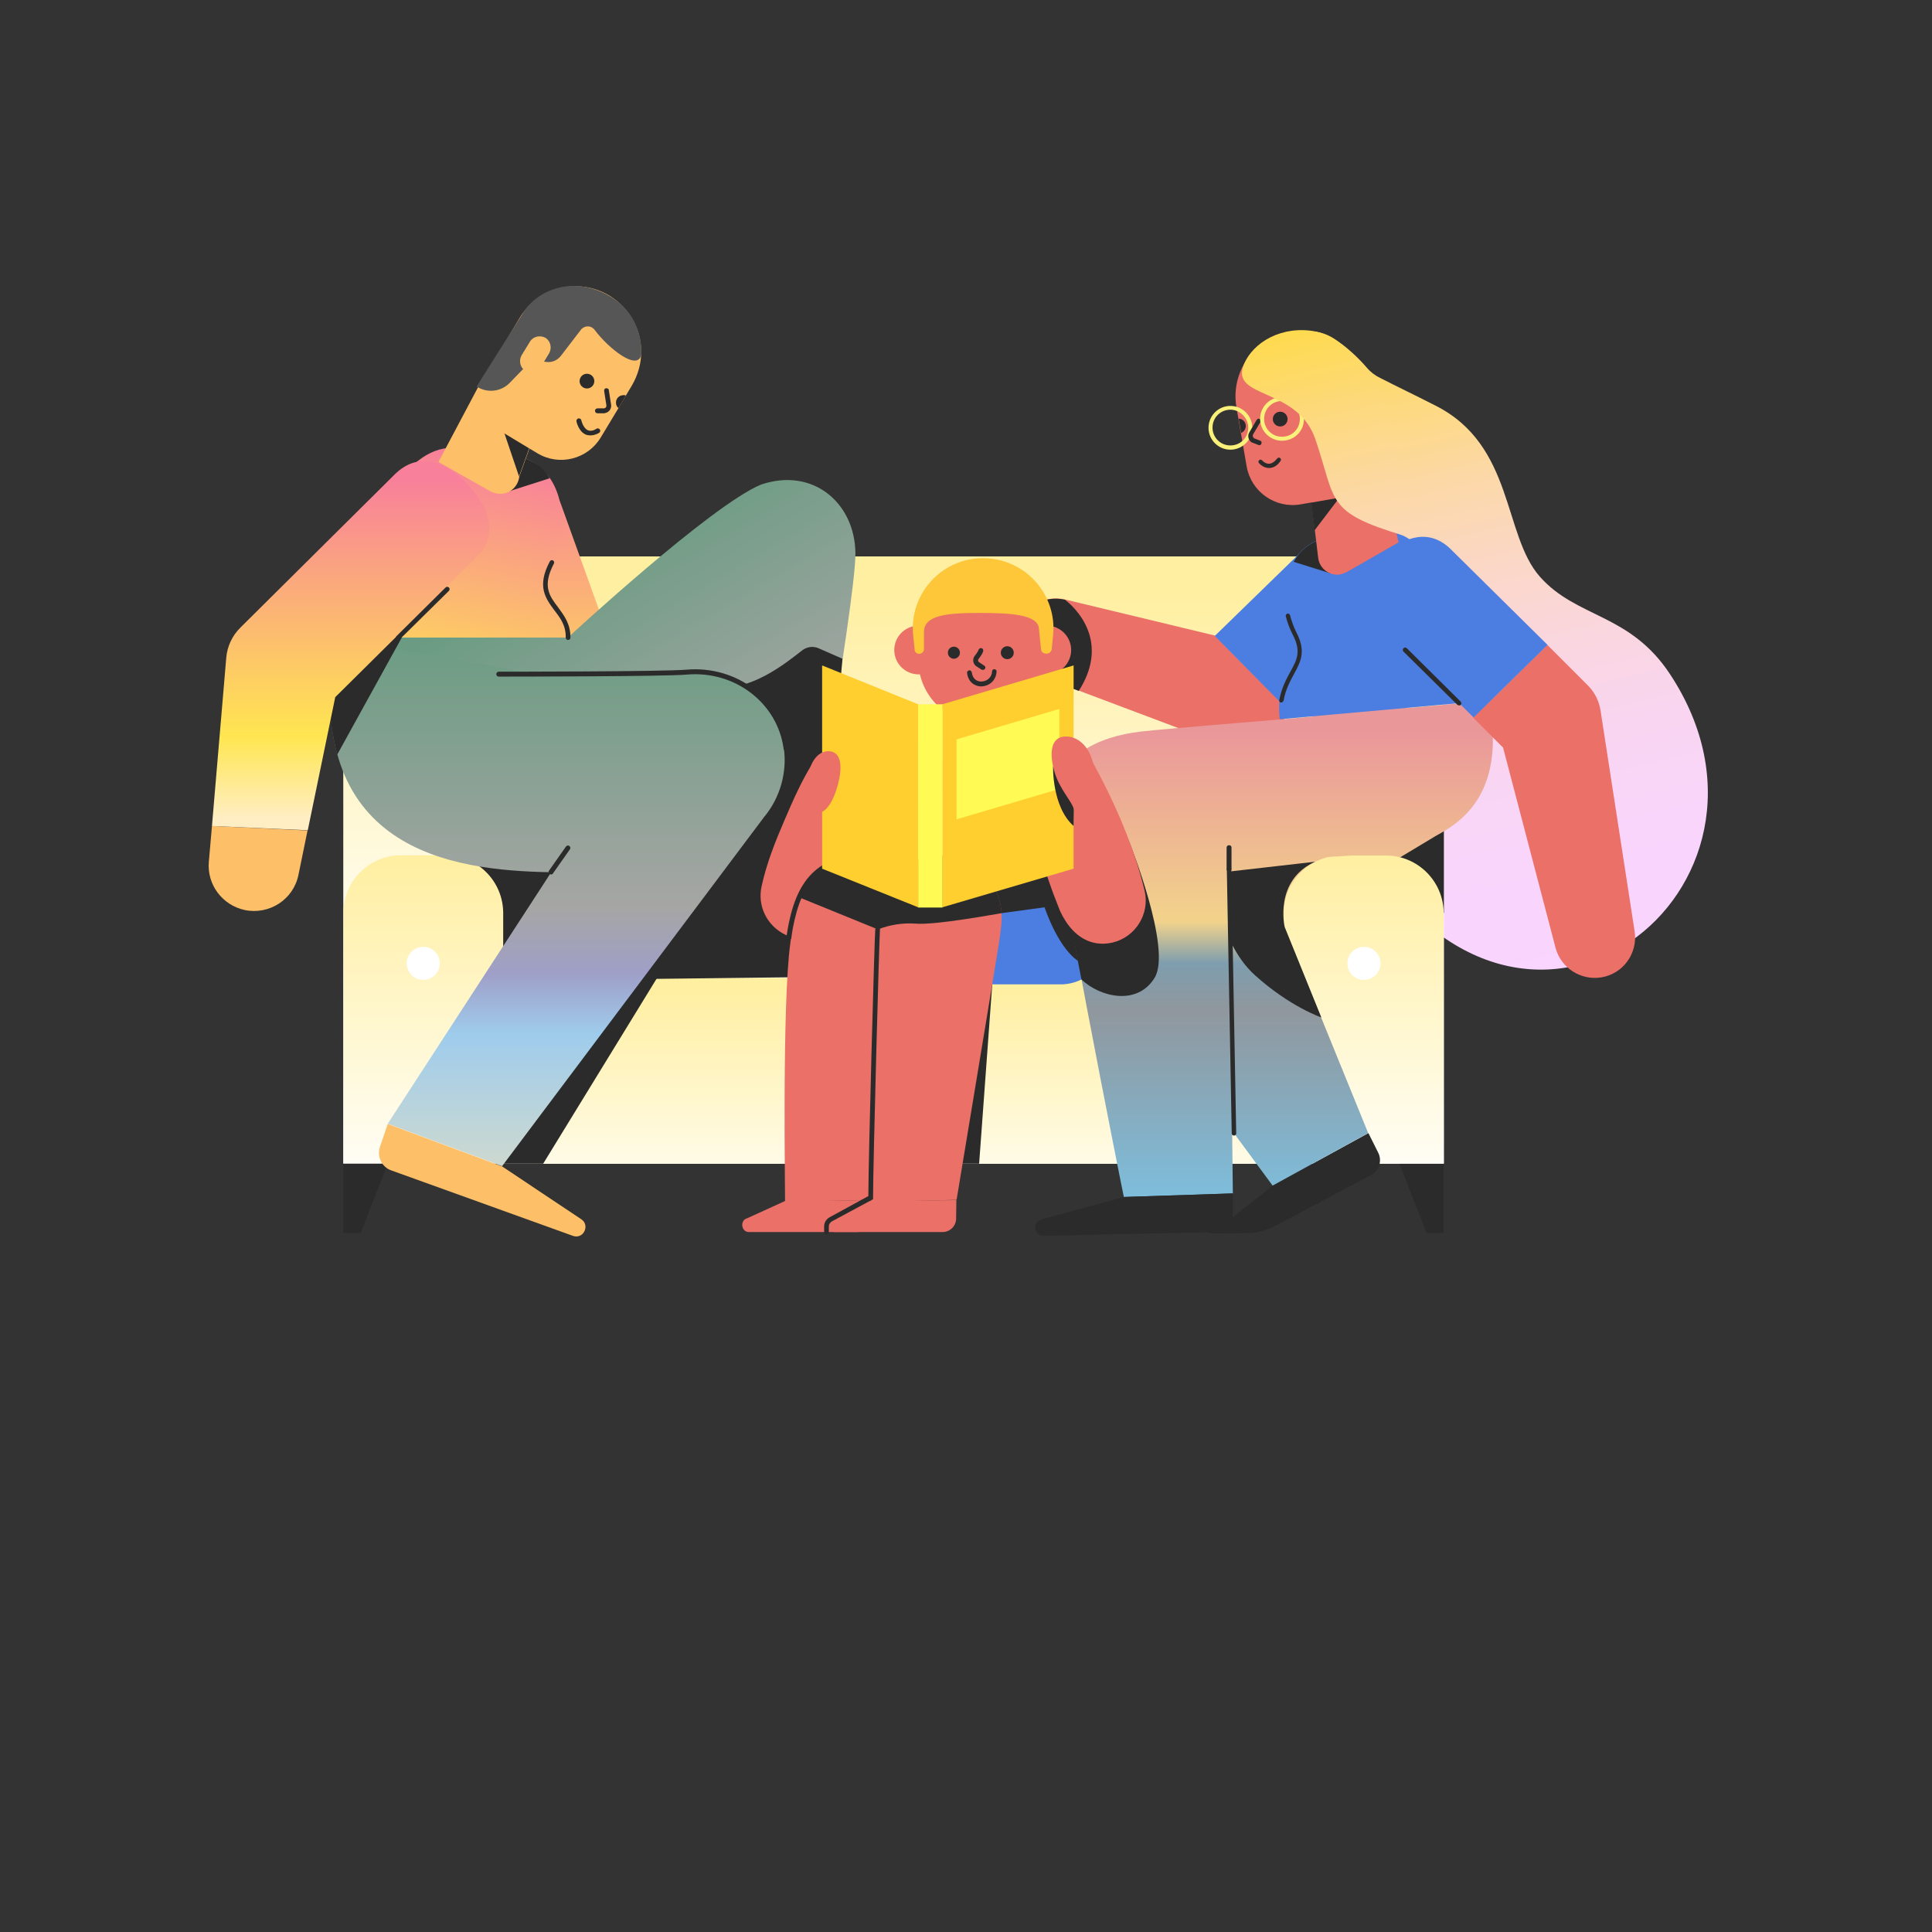 <?xml version="1.0" encoding="iso-8859-1" ?>
<svg version="1.1" xmlns="http://www.w3.org/2000/svg" xmlns:xlink="http://www.w3.org/1999/xlink" 
    viewBox="0 0 500 500" width="500" height="500">
    
    
    <rect x="0" y="0" width="500" height="500" fill="#333333" stroke="none"/>
    
    
    <!-- ITEM 0 -->
    <g>
        <defs>
            <clipPath id="clip-path-id-viewbox-item-0">
                <rect x="0.0" y="0.0" width="686.704" height="435.396"/>
            </clipPath>
        </defs>
        <g transform="translate(54.0 74.0) rotate(0.0 194.0 123.0) scale(0.565 0.565)">
            <g clip-path="url(#clip-path-id-viewbox-item-0)" transform="translate(-0.0 -0.0)">
                
<g>
	
		<linearGradient id="SVGID_7_-i0" gradientUnits="userSpaceOnUse" x1="5258.06" y1="-522.401" x2="5258.06" y2="-848.908" gradientTransform="matrix(-0.97 0.23 0.23 0.97 5844.788 -388.923)">
		<stop offset="0" style="stop-color:#F9D5FF"></stop>
		<stop offset="0.17" style="stop-color:#F9D5FC"></stop>
		<stop offset="0.32" style="stop-color:#F9D5F1"></stop>
		<stop offset="0.45" style="stop-color:#FAD6E0"></stop>
		<stop offset="0.58" style="stop-color:#FBD7C7"></stop>
		<stop offset="0.71" style="stop-color:#FCD8A7"></stop>
		<stop offset="0.83" style="stop-color:#FDD97F"></stop>
		<stop offset="0.95" style="stop-color:#FEDA52"></stop>
		<stop offset="1" style="stop-color:#FFDB40"></stop>
	</linearGradient>
	<path fill="url(#SVGID_7_-i0)" d="M529.185,257.511c-16.778-28.031-17.187-138.107-25.371-168.9   c-2.762-10.332-13.095-25.575-18.517-40.307c-6.854-18.414,13.913-34.885,30.384-24.041c5.524,3.683,10.537,8.184,14.834,13.197   c1.739,2.046,3.785,3.581,6.138,4.706c7.366,3.785,14.936,7.366,25.371,12.685c36.01,18.21,30.793,59.233,47.775,78.363   c16.982,19.13,41.125,16.573,59.642,44.706C733.789,275.721,602.843,380.171,529.185,257.511z"></path>
	<circle fill="#BFD9FF" cx="362.843" cy="220.068" r="3.069"></circle>
	<circle fill="#BFD9FF" cx="430.362" cy="388.764" r="3.069"></circle>
	
		<linearGradient id="SVGID_18_-i0" gradientUnits="userSpaceOnUse" x1="71.338" y1="590.849" x2="71.338" y2="777.657" gradientTransform="matrix(1 0 0 1 242.4 -451.484)">
		<stop offset="0" style="stop-color:#FFEFA1"></stop>
		<stop offset="1" style="stop-color:#FFFFFF"></stop>
	</linearGradient>
	<path fill="url(#SVGID_18_-i0)" d="M117.523,123.905h392.43c30.793,0,55.857,24.962,55.857,55.857v222.302l0,0H61.666l0,0V179.557   C61.666,148.764,86.73,123.905,117.523,123.905z"></path>
	<rect x="122.127" y="258.636" fill="#2B2B2B" width="50.435" height="54.527"></rect>
	<rect x="540.132" y="232.345" fill="#2B2B2B" width="25.678" height="54.834"></rect>
	
		<linearGradient id="SVGID_34_-i0" gradientUnits="userSpaceOnUse" x1="73.333" y1="773.149" x2="73.333" y2="882.032" gradientTransform="matrix(1 0 0 1 242.4 -451.484)">
		<stop offset="0" style="stop-color:#FFEFA1"></stop>
		<stop offset="1" style="stop-color:#FFFFFF"></stop>
	</linearGradient>
	<rect x="102.382" y="316.948" fill="url(#SVGID_34_-i0)" width="426.701" height="85.115"></rect>
	<polygon fill="#2B2B2B" points="205.912,316.13 153.226,402.063 115.272,402.063 188.214,316.13  "></polygon>
	<polygon fill="#2B2B2B" points="358.955,319.506 352.919,402.063 324.991,402.063 346.679,316.13  "></polygon>
	
		<linearGradient id="SVGID_35_-i0" gradientUnits="userSpaceOnUse" x1="-144.059" y1="712.738" x2="-144.059" y2="870.217" gradientTransform="matrix(1 0 0 1 242.4 -451.484)">
		<stop offset="0" style="stop-color:#FFEFA1"></stop>
		<stop offset="1" style="stop-color:#FFFFFF"></stop>
	</linearGradient>
	<path fill="url(#SVGID_35_-i0)" d="M88.162,260.784h20.256c14.629,0,26.496,11.867,26.496,26.496l0,0v114.783l0,0H61.769l0,0V287.281   C61.666,272.549,73.533,260.784,88.162,260.784z"></path>
	<polygon fill="#2B2B2B" points="557.83,433.777 565.707,433.777 565.707,402.063 545.451,402.063  "></polygon>
	<polygon fill="#2B2B2B" points="69.646,433.777 61.666,433.777 61.666,402.063 82.024,402.063  "></polygon>
	
		<linearGradient id="SVGID_36_-i0" gradientUnits="userSpaceOnUse" x1="12128.84" y1="655.495" x2="12128.84" y2="868.085" gradientTransform="matrix(-1 0 0 1 12617.719 -451.484)">
		<stop offset="0" style="stop-color:#EA979A"></stop>
		<stop offset="0.41" style="stop-color:#F2D38B"></stop>
		<stop offset="0.5" style="stop-color:#7E9DAE"></stop>
		<stop offset="0.6" style="stop-color:#90979D"></stop>
		<stop offset="1" style="stop-color:#7EBDDB"></stop>
	</linearGradient>
	<polygon fill="url(#SVGID_36_-i0)" points="492.766,293.623 565.707,249.736 543.303,175.567 412.05,251.373 417.677,249.122  "></polygon>
	
		<linearGradient id="SVGID_37_-i0" gradientUnits="userSpaceOnUse" x1="286.683" y1="712.738" x2="286.683" y2="870.217" gradientTransform="matrix(1 0 0 1 242.4 -451.484)">
		<stop offset="0" style="stop-color:#FFEFA1"></stop>
		<stop offset="1" style="stop-color:#FFFFFF"></stop>
	</linearGradient>
	<path fill="url(#SVGID_37_-i0)" d="M565.707,402.063h-73.248l0,0V287.281c0-14.629,11.867-26.394,26.496-26.394h20.256   c14.629,0,26.496,11.867,26.496,26.496l0,0L565.707,402.063L565.707,402.063z"></path>
	<circle fill="#FFFFFF" cx="529.185" cy="310.299" r="7.57"></circle>
	<circle fill="#FFFFFF" cx="98.29" cy="310.299" r="7.57"></circle>
	
		<linearGradient id="SVGID_38_-i0" gradientUnits="userSpaceOnUse" x1="-63.739" y1="535.605" x2="-63.739" y2="692.174" gradientTransform="matrix(1 0 0 1 242.4 -451.484)">
		<stop offset="0" style="stop-color:#F8809A"></stop>
		<stop offset="0.76" style="stop-color:#FFE651"></stop>
		<stop offset="1" style="stop-color:#FFEEC3"></stop>
	</linearGradient>
	<path fill="url(#SVGID_38_-i0)" d="M247.446,149.582l-58.005,73.76c-10.332,9.514-26.598,8.9-36.113-1.432   c-2.148-2.353-3.887-5.013-5.013-7.98l-0.614-1.535l-36.01-93.095c-5.32-13.811,1.432-29.156,15.243-34.476   s29.156,1.432,34.476,15.243l19.437,54.015l33.043-32.02L247.446,149.582z"></path>
	<path fill="#FDC068" d="M213.789,122.063l11.355-10.946c7.161-9.003,20.256-10.435,29.156-3.376   c8.286,6.547,10.332,18.312,4.706,27.212l-11.458,14.629L213.789,122.063z"></path>
	<path fill="#2B2B2B" d="M269.134,316.641l-69.565,0.818c-4.604,0.102-8.389-3.581-8.593-8.184l-0.409-11.151l68.133-1.739   l12.992,5.934l10.026-5.524c4.91-1.228,7.673,5.524,3.069,7.877L269.134,316.641z"></path>
	
		<linearGradient id="SVGID_39_-i0" gradientUnits="userSpaceOnUse" x1="898.633" y1="-2216.938" x2="898.633" y2="-1909.13" gradientTransform="matrix(0.859 -0.512 0.512 0.859 532.148 2486.242)">
		<stop offset="0" style="stop-color:#6B9C83"></stop>
		<stop offset="0.4" style="stop-color:#A6A6A4"></stop>
		<stop offset="0.5" style="stop-color:#9F9FC8"></stop>
		<stop offset="0.59" style="stop-color:#9FCCEC"></stop>
		<stop offset="1" style="stop-color:#FFE7B0"></stop>
	</linearGradient>
	<path fill="url(#SVGID_39_-i0)" d="M57.574,161.04h107.008c0,0,65.575-60.665,88.491-70.077c24.041-8.082,43.171,8.798,43.171,31.816   s-26.701,173.504-26.701,173.504l-68.133,1.739l7.775-63.529l-23.018,10.23L57.574,161.04z"></path>
	<path fill="#2B2B2B" d="M295.835,304.672l-8.593-98.619l3.069-35.294l-10.742-4.706c-2.558-1.228-5.524-0.818-7.775,0.921   c-6.957,5.422-24.143,19.54-40.409,16.573c-21.483-3.887-25.269,114.578-25.269,114.578L295.835,304.672z"></path>
	
		<linearGradient id="SVGID_40_-i0" gradientUnits="userSpaceOnUse" x1="-82.72" y1="612.524" x2="-82.72" y2="920.333" gradientTransform="matrix(1 0 0 1 242.4 -451.484)">
		<stop offset="0" style="stop-color:#6B9C83"></stop>
		<stop offset="0.4" style="stop-color:#A6A6A4"></stop>
		<stop offset="0.5" style="stop-color:#9F9FC8"></stop>
		<stop offset="0.59" style="stop-color:#9FCCEC"></stop>
		<stop offset="1" style="stop-color:#FFE7B0"></stop>
	</linearGradient>
	<path fill="url(#SVGID_40_-i0)" d="M263.508,211.987c-2.864-22.302-23.223-37.136-45.627-35.09   c-10.537,0.921-68.133,0.921-68.133,0.921L57.677,161.04c-15.243,97.903,53.504,106.701,99.233,107.519L82.024,383.751   l52.379,19.437L254.71,242.882l0.205-0.205C261.769,234.084,264.94,222.933,263.508,211.987z"></path>
	<g>
		<path fill="#2B2B2B" d="M264.531,213.112c-0.512,0-1.023-0.409-1.125-0.921c-2.762-21.074-22.302-36.113-44.399-34.169    c-10.537,0.921-83.069,0.921-86.138,0.921c-0.614,0-1.125-0.512-1.125-1.125c0-0.614,0.512-1.125,1.125-1.125    c0.716,0,75.499,0,85.933-0.921c23.325-2.046,43.887,13.811,46.752,36.01C265.656,212.396,265.145,213.01,264.531,213.112    L264.531,213.112z"></path>
	</g>
	
		<linearGradient id="SVGID_41_-i0" gradientUnits="userSpaceOnUse" x1="10948.412" y1="1663.397" x2="10948.412" y2="1819.966" gradientTransform="matrix(-0.98 -0.2 -0.2 0.98 11190.124 637.923)">
		<stop offset="0" style="stop-color:#F8809A"></stop>
		<stop offset="0.76" style="stop-color:#FFE651"></stop>
		<stop offset="1" style="stop-color:#FFEEC3"></stop>
	</linearGradient>
	<path fill="url(#SVGID_41_-i0)" d="M164.684,161.04c0.409-14.322-17.084-16.061-7.366-34.476s3.887-46.445-18.107-48.798   c-16.982-1.841-18.107-2.66-25.269-3.478c-22.609-2.558-41.944,30.384-56.368,86.752L164.684,161.04L164.684,161.04z"></path>
	<g>
		<path fill="#2B2B2B" d="M164.684,162.166L164.684,162.166c-0.716,0-1.125-0.512-1.125-1.125c0.102-5.524-2.455-8.9-5.217-12.481    c-3.99-5.422-8.184-10.946-2.046-22.404c0.307-0.512,0.921-0.716,1.432-0.409c0.512,0.307,0.716,0.921,0.409,1.432    c-5.422,10.332-2.046,14.834,1.944,20.051c2.762,3.785,5.729,7.673,5.627,13.913C165.707,161.654,165.298,162.166,164.684,162.166    z"></path>
	</g>
	<path fill="#2B2B2B" d="M142.792,78.38c0,0,9.821,2.251,13.402,9.719l-18.517,5.933L142.792,78.38z"></path>
	<path fill="#FDC068" d="M128.981,94.033l-23.734-13.402l18.926-35.703l31.509,5.115l-13.402,37.34   c-0.614,4.91-4.91,8.389-9.821,7.775C131.129,94.953,130.004,94.544,128.981,94.033z"></path>
	<polygon fill="#2B2B2B" points="148.009,71.015 133.891,62.83 142.178,87.281  "></polygon>
	<path fill="#FDC068" d="M166.833,435.107l-83.171-29.974c-4.399-1.535-6.65-6.343-5.217-10.742l3.581-10.537l52.379,19.437   l36.317,24.246C174.812,430.298,171.641,436.846,166.833,435.107z"></path>
	<path fill="#2B2B2B" d="M67.907,127.076l14.936,6.343L57.574,161.04C57.574,161.04,61.973,142.421,67.907,127.076z"></path>
	<path fill="#FDC068" d="M198.137,30.196c0,5.217-1.432,10.537-4.297,15.448l-2.762,4.604l-3.376,5.729l-8.082,13.402   c-6.036,10.026-19.028,13.299-29.054,7.263l0,0L133.38,66.309c-8.9-5.32-11.662-16.777-6.445-25.678l15.448-25.882   c8.491-14.22,26.905-18.824,41.125-10.332l0,0C192.92,10.145,198.137,20.068,198.137,30.196z"></path>
	<path fill="none" d="M150.567,76.539l-17.084-10.332c-8.9-5.32-11.662-16.777-6.445-25.678l15.448-25.882   c8.491-14.22,26.905-18.824,41.125-10.332l0,0l0,0c14.118,8.491,18.721,26.905,10.332,41.125l0,0l-14.22,23.734   C173.687,79.301,160.694,82.575,150.567,76.539L150.567,76.539z"></path>
	<g>
		<path fill="#2B2B2B" d="M191.078,50.247l-3.376,5.729c-0.716-0.614-1.125-1.432-1.125-2.558c0-1.841,1.432-3.376,3.376-3.376    C190.362,49.94,190.771,50.043,191.078,50.247z"></path>
	</g>
	<g>
		<path fill="#2B2B2B" d="M181.359,58.329h-3.274c-0.614,0-1.125-0.512-1.125-1.125c0-0.614,0.512-1.125,1.125-1.125h3.069    c0.716-0.102,1.125-0.716,1.023-1.432l-1.023-6.547c-0.102-0.614,0.307-1.228,0.921-1.228c0.614-0.102,1.228,0.307,1.228,0.921    l1.023,6.547c0.307,1.841-0.921,3.581-2.762,3.887L181.359,58.329z"></path>
	</g>
	<g>
		<path fill="#2B2B2B" d="M174.812,68.457c-0.716,0-1.432-0.102-2.148-0.409c-3.274-1.432-4.194-5.933-4.194-6.036    c-0.102-0.614,0.307-1.228,0.921-1.33c0.614-0.102,1.228,0.307,1.33,0.921c0.205,0.921,1.125,3.683,2.967,4.501    c1.125,0.409,2.455,0.307,3.99-0.716c0.512-0.307,1.228-0.102,1.535,0.409c0.307,0.512,0.102,1.228-0.409,1.535    C177.37,68.15,176.04,68.457,174.812,68.457z"></path>
	</g>
	<circle fill="#2B2B2B" cx="173.278" cy="43.598" r="3.376"></circle>
	<path fill="#565656" d="M198.137,31.526c-1.535,7.673-14.936-2.762-21.381-11.458c-1.33-1.739-3.785-2.046-5.524-0.716   c-0.307,0.205-0.512,0.409-0.716,0.716l-9.105,11.867c-1.637,2.148-4.194,3.274-6.854,2.864l-6.547-0.818l-10.026,10.332   c-3.99,4.194-10.435,4.91-15.243,1.739l0,0c0,0,15.038-23.939,21.586-34.169s22.916-16.777,39.284-7.263   S198.137,31.526,198.137,31.526z"></path>
	<path fill="#FDC068" d="M145.042,38.892L145.042,38.892c-2.353-1.432-3.069-4.604-1.739-7.059l3.887-6.343   c1.432-2.353,4.604-3.069,7.059-1.739l0,0c2.353,1.432,3.069,4.604,1.739,7.059l-3.887,6.343   C150.567,39.506,147.497,40.324,145.042,38.892z"></path>
	<path fill="#FDC068" d="M45.298,249.429l-4.194,20.46c-2.353,11.253-13.402,18.312-24.655,15.959   c-10.23-2.251-17.289-11.662-16.368-22.097l1.432-16.368L45.298,249.429z"></path>
	<path fill="#2B2B2B" d="M88.469,161.04l-29.565,53.606c0,0-4.706-16.266-3.376-32.634l25.166-20.87L88.469,161.04z"></path>
	
		<linearGradient id="SVGID_42_-i0" gradientUnits="userSpaceOnUse" x1="-177.358" y1="540.187" x2="-177.358" y2="695.298" gradientTransform="matrix(1 0 0 1 242.4 -451.484)">
		<stop offset="0" style="stop-color:#F8809A"></stop>
		<stop offset="0.76" style="stop-color:#FFE651"></stop>
		<stop offset="1" style="stop-color:#FFEEC3"></stop>
	</linearGradient>
	<path fill="url(#SVGID_42_-i0)" d="M1.513,247.383L8.06,170.35c0.409-5.217,2.762-10.23,6.547-13.913l1.125-1.125L85.196,86.36   c10.435-10.332,22.404-6.547,32.839,3.887c10.332,10.435,15.141,23.632,4.706,33.964l-64.757,64.143L45.4,249.327L1.513,247.383z"></path>
	<path fill="#EA7068" d="M495.733,195.414l-9.719,9.514l-0.921,0.921c-6.036,5.729-16.164,6.036-23.939,3.069l-62.506-23.529   l-17.494-6.547c-9.514-3.887-14.015-14.629-10.23-24.143c3.376-8.389,12.276-12.992,20.972-11.151l0.512,0.102l68.44,16.471   L495.733,195.414z"></path>
	<path fill="#2B2B2B" d="M398.546,185.49l-17.494-6.547c-9.514-3.887-14.015-14.629-10.23-24.143   c3.376-8.389,12.276-12.992,20.972-11.151l0.512,0.102C400.285,150.094,411.641,165.132,398.546,185.49z"></path>
	<path fill="#4C7DE0" d="M460.848,160.324l38.465-37.442c9.412-9.105,24.45-8.798,33.453,0.716   c9.003,9.309,8.798,24.246-0.409,33.35l-38.159,37.136L460.848,160.324z"></path>
	<path fill="#2B2B2B" d="M532.561,407.178c3.581-1.944,5.013-6.445,3.171-10.128l-4.501-9.003l-43.887,24.041l-18.005,14.322   h-10.332c-4.399,1.125-3.581,7.673,0.921,7.57l15.448-0.102c4.604,0,9.207-1.228,13.299-3.376L532.561,407.178z"></path>
	
		<linearGradient id="SVGID_43_-i0" gradientUnits="userSpaceOnUse" x1="12154.277" y1="655.495" x2="12154.277" y2="868.085" gradientTransform="matrix(-1 0 0 1 12617.719 -451.484)">
		<stop offset="0" style="stop-color:#EA979A"></stop>
		<stop offset="0.41" style="stop-color:#F2D38B"></stop>
		<stop offset="0.5" style="stop-color:#7E9DAE"></stop>
		<stop offset="0.6" style="stop-color:#90979D"></stop>
		<stop offset="1" style="stop-color:#7EBDDB"></stop>
	</linearGradient>
	<path fill="url(#SVGID_43_-i0)" d="M417.677,249.122c-16.266,6.138-25.269,23.632-20.767,40.409l90.435,122.558l43.785-24.041   l-38.465-94.527L417.677,249.122z"></path>
	<path fill="#2B2B2B" d="M479.467,315.925c15.959,14.322,30.179,19.13,30.179,19.13l-16.778-41.432c0,0-5.013-21.279,13.913-29.872   l-45.729,5.217C460.95,268.969,460.95,299.352,479.467,315.925z"></path>
	<path fill="#4C7DE0" d="M404.48,267.127h-50.332l1.535,52.788h34.578c11.867,0,21.483-9.616,21.381-21.586   c0-1.739-0.205-3.478-0.716-5.115L404.48,267.127z"></path>
	<path fill="#2B2B2B" d="M363.252,287.281l19.642-2.66c0,0,6.752,20.767,17.289,25.678v-51.662l-44.501,13.708L363.252,287.281z"></path>
	
		<linearGradient id="SVGID_44_-i0" gradientUnits="userSpaceOnUse" x1="12130.477" y1="655.495" x2="12130.477" y2="868.085" gradientTransform="matrix(-1 0 0 1 12617.719 -451.484)">
		<stop offset="0" style="stop-color:#EA979A"></stop>
		<stop offset="0.41" style="stop-color:#F2D38B"></stop>
		<stop offset="0.5" style="stop-color:#7E9DAE"></stop>
		<stop offset="0.6" style="stop-color:#90979D"></stop>
		<stop offset="1" style="stop-color:#7EBDDB"></stop>
	</linearGradient>
	<path fill="url(#SVGID_44_-i0)" d="M386.27,235.516c2.558-19.949,20.767-29.156,40.818-31.407c10.639-1.228,63.632-5.524,63.632-5.524   l95.754-8.593c14.425,77.238-61.995,73.043-119.079,70.793l1.739,154.885l-49.923,1.637   C419.109,417.409,384.94,245.746,386.27,235.516z"></path>
	<path fill="#2B2B2B" d="M421.769,254.851c0,0,19.54,48.798,11.56,61.995c-7.877,12.992-24.962,9.003-33.555,0.818l-7.366-37.852   L421.769,254.851z"></path>
	<path fill="#4C7DE0" d="M586.372,189.889l-95.754,8.593c-2.762-25.678,15.243-22.916,6.547-39.488   c-5.32-10.026-5.422-23.427-0.205-32.737c3.376-5.831,8.696-10.128,16.368-10.946c1.739-0.205,3.274-0.409,4.706-0.512   c10.844-1.228,12.174-1.944,17.903-2.558C556.193,110.094,573.482,139.455,586.372,189.889z"></path>
	<g>
		<path fill="#2B2B2B" d="M491.232,190.81c-0.102,0-0.102,0-0.102,0c-0.512-0.102-0.921-0.614-0.716-1.125    c1.023-5.524,3.171-9.514,5.013-12.89c3.069-5.524,5.217-9.412,1.023-17.289c-1.33-2.558-2.353-5.422-3.069-8.184    c-0.102-0.512,0.205-1.023,0.716-1.228c0.512-0.102,1.023,0.205,1.228,0.716c0.716,2.762,1.637,5.32,2.864,7.775    c4.604,8.798,2.046,13.504-1.023,19.13c-1.739,3.274-3.887,7.059-4.808,12.276C492.152,190.503,491.641,190.81,491.232,190.81z"></path>
	</g>
	<path fill="#2B2B2B" d="M382.587,435.107l79.079-1.739c4.194-0.102,7.468-3.478,7.468-7.673v-10.026l-49.923,1.637l-37.647,10.23   C377.063,428.662,377.983,435.209,382.587,435.107z"></path>
	<path fill="#EA7068" d="M500.029,100.068l19.642-3.376c10.128-1.739,16.982-11.356,15.243-21.586l-5.115-29.668   c-2.762-16.266-18.312-27.212-34.578-24.45l0,0c-16.266,2.762-27.212,18.312-24.45,34.578l4.706,27.212   C477.523,94.237,488.469,102.012,500.029,100.068z"></path>
	<path fill="none" d="M519.671,96.692l-19.642,3.376c-11.56,2.046-22.506-5.729-24.552-17.289l-2.66-15.448l-1.125-6.547   l-0.921-5.217c-0.307-1.739-0.409-3.376-0.409-5.115c0-14.322,10.332-26.905,24.859-29.463c16.266-2.762,31.714,8.184,34.578,24.45   l5.115,29.668C536.654,85.337,529.902,94.953,519.671,96.692z"></path>
	<g>
		<path fill="#2B2B2B" d="M475.068,64.16c0,1.432-0.921,2.66-2.148,3.171l-1.125-6.547C473.636,60.887,475.068,62.319,475.068,64.16    z"></path>
	</g>
	<path fill="#2B2B2B" d="M518.035,114.8l-4.092,16.88l-16.982-5.32c3.376-5.831,8.696-10.128,16.368-10.946   C515.17,115.209,516.705,115.004,518.035,114.8z"></path>
	<path fill="#EA7068" d="M521.308,131.066l23.734-13.606l-12.276-55.55l-31.407,5.422l6.854,57.187   c0.614,4.91,5.013,8.286,9.923,7.673C519.16,131.884,520.285,131.577,521.308,131.066z"></path>
	<g>
		<path fill="#F9F179" d="M468.009,75.004c-5.524,0-10.026-4.501-10.026-10.026s4.501-10.026,10.026-10.026    c5.524,0,10.026,4.501,10.026,10.026S473.533,75.004,468.009,75.004z M468.009,56.692c-4.501,0-8.184,3.581-8.184,8.184    c0,4.501,3.581,8.184,8.184,8.184s8.184-3.581,8.184-8.184C476.091,60.375,472.408,56.692,468.009,56.692z"></path>
	</g>
	<g>
		<path fill="#2B2B2B" d="M481.308,72.958c-0.102,0-0.205,0-0.409-0.102l-3.171-1.228c-0.716-0.409-1.228-1.228-1.432-2.046    c-0.205-0.818-0.102-1.739,0.409-2.558l3.376-5.729c0.307-0.409,0.921-0.614,1.33-0.409c0.409,0.307,0.614,0.921,0.409,1.33    l-3.376,5.729c-0.409,0.716-0.102,1.432,0.409,1.841l2.864,1.125c0.512,0.205,0.716,0.716,0.512,1.228    C482.024,72.754,481.717,72.958,481.308,72.958z"></path>
	</g>
	<g>
		<path fill="#2B2B2B" d="M485.707,83.393c-2.762,0-4.501-2.148-4.604-2.251c-0.409-0.409-0.307-1.023,0.102-1.33    c0.409-0.409,1.023-0.307,1.33,0.102c0,0,1.33,1.535,3.069,1.535c1.33,0,2.66-0.921,3.887-2.455    c0.307-0.409,0.921-0.512,1.33-0.102c0.409,0.307,0.512,0.921,0.102,1.33C489.492,82.37,487.651,83.393,485.707,83.393    L485.707,83.393z"></path>
	</g>
	<polygon fill="#2B2B2B" points="505.042,99.25 517.932,96.999 506.577,111.935  "></polygon>
	<circle fill="#2B2B2B" cx="490.822" cy="60.989" r="3.376"></circle>
	<g>
		<path fill="#F9F179" d="M491.641,70.912c-5.524,0-10.026-4.501-10.026-10.026s4.501-10.026,10.026-10.026    c5.524,0,10.026,4.501,10.026,10.026C501.871,66.411,497.267,70.912,491.641,70.912z M491.641,52.703    c-4.501,0-8.184,3.581-8.184,8.184c0,4.501,3.581,8.184,8.184,8.184s8.184-3.581,8.184-8.184S496.244,52.703,491.641,52.703z"></path>
	</g>
	
		<linearGradient id="SVGID_45_-i0" gradientUnits="userSpaceOnUse" x1="5311.347" y1="-519.351" x2="5311.347" y2="-852.409" gradientTransform="matrix(-0.97 0.23 0.23 0.97 5844.788 -388.923)">
		<stop offset="0" style="stop-color:#F9D5FF"></stop>
		<stop offset="0.17" style="stop-color:#F9D5FC"></stop>
		<stop offset="0.32" style="stop-color:#F9D5F1"></stop>
		<stop offset="0.45" style="stop-color:#FAD6E0"></stop>
		<stop offset="0.58" style="stop-color:#FBD7C7"></stop>
		<stop offset="0.71" style="stop-color:#FCD8A7"></stop>
		<stop offset="0.83" style="stop-color:#FDD97F"></stop>
		<stop offset="0.95" style="stop-color:#FEDA52"></stop>
		<stop offset="1" style="stop-color:#FFDB40"></stop>
	</linearGradient>
	<path fill="url(#SVGID_45_-i0)" d="M547.088,114.288c-35.806-10.844-30.384-15.448-40.205-44.194   c-8.184-23.734-38.772-18.414-32.839-33.76c4.194-10.742,17.903-18.414,33.043-15.448c15.141,3.069,30.384,24.143,34.578,40.818   C545.861,78.585,547.088,114.288,547.088,114.288z"></path>
	<path fill="#EA7068" d="M613.175,164.416l17.801,17.801l0.818,0.818c3.069,3.069,5.013,6.957,5.729,11.253l15.652,101.381   c1.534,10.026-5.32,19.54-15.448,21.074c-9.309,1.432-18.312-4.399-20.767-13.504l-24.041-91.765l-13.708-13.708L613.175,164.416z"></path>
	<path fill="#4C7DE0" d="M579.416,197.664l-43.888-43.478c-9.309-9.207-5.933-21.688,3.376-30.895s20.767-11.867,30.077-2.66   l44.297,43.785L579.416,197.664z"></path>
	
		<linearGradient id="SVGID_46_-i0" gradientUnits="userSpaceOnUse" x1="64.91" y1="656.361" x2="64.91" y2="744.761" gradientTransform="matrix(1 0 0 1 242.4 -451.484)">
		<stop offset="0" style="stop-color:#F9D5FF"></stop>
		<stop offset="0.17" style="stop-color:#F9D5FC"></stop>
		<stop offset="0.32" style="stop-color:#F9D5F1"></stop>
		<stop offset="0.45" style="stop-color:#FAD6E0"></stop>
		<stop offset="0.58" style="stop-color:#FBD7C7"></stop>
		<stop offset="0.71" style="stop-color:#FCD8A7"></stop>
		<stop offset="0.83" style="stop-color:#FDD97F"></stop>
		<stop offset="0.95" style="stop-color:#FEDA52"></stop>
		<stop offset="1" style="stop-color:#FFDB40"></stop>
	</linearGradient>
	<path fill="url(#SVGID_46_-i0)" d="M349.339,240.017c-10.026,10.332-21.176,19.335-32.532,28.235   c-10.946,8.696-21.893,16.982-33.862,24.246c-7.366,4.399-16.982,1.841-21.279-5.524c-3.171-5.524-2.762-12.379,1.125-17.391   c4.399-5.627,9.207-10.844,14.015-15.959c14.322-15.345,29.872-30.384,46.547-42.967c8.696-6.547,20.972-4.91,27.621,3.683   C357.012,222.012,356.295,233.061,349.339,240.017L349.339,240.017z"></path>
	
		<linearGradient id="SVGID_47_-i0" gradientUnits="userSpaceOnUse" x1="152.56" y1="652.933" x2="152.56" y2="741.333" gradientTransform="matrix(1 0 0 1 242.4 -451.484)">
		<stop offset="0" style="stop-color:#F9D5FF"></stop>
		<stop offset="0.17" style="stop-color:#F9D5FC"></stop>
		<stop offset="0.32" style="stop-color:#F9D5F1"></stop>
		<stop offset="0.45" style="stop-color:#FAD6E0"></stop>
		<stop offset="0.58" style="stop-color:#FBD7C7"></stop>
		<stop offset="0.71" style="stop-color:#FCD8A7"></stop>
		<stop offset="0.83" style="stop-color:#FDD97F"></stop>
		<stop offset="0.95" style="stop-color:#FEDA52"></stop>
		<stop offset="1" style="stop-color:#FFDB40"></stop>
	</linearGradient>
	<path fill="url(#SVGID_47_-i0)" d="M403.252,215.976c7.877,14.425,13.402,30.179,17.289,46.138c1.637,6.445,4.604,14.322,2.66,20.87   c-1.739,5.729-6.547,10.128-12.583,11.151c-13.504,2.251-20.256-13.504-25.882-23.12c-7.161-12.481-13.606-25.985-17.801-39.795   c-3.171-10.435,2.762-21.483,13.197-24.552C389.134,203.802,398.751,207.69,403.252,215.976L403.252,215.976z"></path>
	
		<linearGradient id="SVGID_48_-i0" gradientUnits="userSpaceOnUse" x1="112.719" y1="656.361" x2="112.719" y2="744.761" gradientTransform="matrix(1 0 0 1 242.4 -451.484)">
		<stop offset="0" style="stop-color:#F9D5FF"></stop>
		<stop offset="0.17" style="stop-color:#F9D5FC"></stop>
		<stop offset="0.32" style="stop-color:#F9D5F1"></stop>
		<stop offset="0.45" style="stop-color:#FAD6E0"></stop>
		<stop offset="0.58" style="stop-color:#FBD7C7"></stop>
		<stop offset="0.71" style="stop-color:#FCD8A7"></stop>
		<stop offset="0.83" style="stop-color:#FDD97F"></stop>
		<stop offset="0.95" style="stop-color:#FEDA52"></stop>
		<stop offset="1" style="stop-color:#FFDB40"></stop>
	</linearGradient>
	<path fill="url(#SVGID_48_-i0)" d="M396.193,266.923l-78.875,7.877c-2.046-12.481-6.547-17.187-13.402-32.839l0,0   c0-0.102,0-0.307,0-0.409c0-0.409-0.102-0.921-0.102-1.33h0.102c0.512-12.992,12.685-29.054,29.77-34.271   c3.376-1.023,6.752-1.637,10.23-1.739l20.358-1.33h0.102c3.99-0.102,7.98,0.307,11.867,1.228c1.739,0.409,3.478,1.023,5.217,1.739   c15.243,6.24,24.859,20.767,24.962,31.714C406.423,248.406,395.579,256.999,396.193,266.923z"></path>
	<path fill="#FFFFFF" d="M376.551,207.997c-0.614,11.867-10.639,20.972-22.506,20.358c-11.049-0.512-19.847-9.309-20.358-20.358   c0-0.716,0-1.33,0.102-2.046c3.376-1.023,6.752-1.637,10.23-1.739l20.358-1.33c3.99-0.102,7.98,0.307,11.867,1.228   C376.449,205.337,376.551,206.667,376.551,207.997z"></path>
	<path fill="#2B2B2B" d="M381.359,205.848l-15.038,13.197l-2.046-16.164h0.102c3.99-0.102,7.98,0.307,11.867,1.228   C377.881,204.621,379.723,205.235,381.359,205.848z"></path>
	<path fill="#EA7068" d="M371.538,210.35c-1.637,7.161-7.98,12.276-15.448,12.481h-1.228c-8.9,0.102-16.164-6.854-16.368-15.754   c0-0.102,0-0.307,0-0.409l0.409-49.207l29.565-1.023l2.455,36.317l0.921,12.788C372.05,207.178,371.948,208.815,371.538,210.35z"></path>
	<path fill="#2B2B2B" d="M371.538,210.35l-27.212-11.867l26.598-5.729l0.921,12.788C372.05,207.178,371.948,208.815,371.538,210.35z   "></path>
	<circle fill="#EA7068" cx="325.196" cy="166.769" r="11.151"></circle>
	<circle fill="#EA7068" cx="383.917" cy="166.769" r="11.151"></circle>
	<path id="_Path__3_-i0" fill="#EA7068" d="M354.352,200.529L354.352,200.529c-15.038,0-27.621-11.355-29.156-26.292l-1.432-6.752   c-3.99-18.824,9.412-37.136,28.542-38.465c0.716-0.102,1.432-0.102,2.251-0.102l0,0h1.125c19.642,0.716,33.657,19.437,29.463,38.67   l-1.432,6.65C381.973,189.276,369.288,200.529,354.352,200.529z"></path>
	<circle fill="#2B2B2B" cx="341.359" cy="167.997" r="2.762"></circle>
	<circle fill="#2B2B2B" cx="365.81" cy="167.997" r="2.967"></circle>
	<g>
		<path fill="#2B2B2B" d="M354.659,175.874c-0.205,0-0.409-0.102-0.614-0.102l-2.66-1.739c-1.432-1.228-1.535-3.274-0.409-4.706    c0.716-0.818,1.33-1.739,1.739-2.762c0.205-0.512,0.818-0.818,1.432-0.614c0.512,0.205,0.818,0.818,0.614,1.432    c-0.409,1.228-1.228,2.353-2.046,3.376c-0.409,0.409-0.409,1.228,0.102,1.535l2.455,1.637c0.512,0.307,0.716,0.921,0.307,1.432    C355.375,175.669,355.068,175.874,354.659,175.874z"></path>
	</g>
	<g>
		<path fill="#2B2B2B" d="M353.943,183.444c-2.967,0-6.036-1.944-6.547-6.138c-0.102-0.614,0.409-1.125,0.921-1.228    c0.614-0.102,1.125,0.409,1.228,0.921c0.409,3.171,2.558,4.297,4.501,4.194c2.148-0.102,4.604-1.432,4.808-4.706    c0.102-0.614,0.512-1.023,1.125-0.921c0.614,0.102,1.023,0.512,0.921,1.125C360.592,181.091,357.216,183.342,353.943,183.444    C354.045,183.444,353.943,183.444,353.943,183.444z"></path>
	</g>
	<path fill="#FEC73A" d="M325.4,168.508L325.4,168.508c1.228,0,2.251-0.921,2.251-2.251v-7.775c0-7.673,10.537-8.696,25.269-8.696   c14.629,0,27.11,0.716,27.417,7.366l0.921,9.207c0.102,1.228,1.023,2.046,2.251,2.046h0.409c1.125,0,2.046-0.818,2.251-2.046   l0.512-5.217c2.353-17.494-9.923-33.657-27.417-36.113c-1.432-0.205-2.967-0.307-4.501-0.307l0,0   c-17.698-0.102-32.123,14.22-32.225,31.918c0,1.33,0.102,2.66,0.205,3.887l0.614,5.729   C323.252,167.588,324.275,168.508,325.4,168.508z"></path>
	<path fill="#EA7068" d="M247.446,433.368h49.616c3.376-0.102,6.036-2.864,6.036-6.24l0.102-8.389l-39.182,0.409l-17.289,7.877   C243.252,427.843,243.866,433.368,247.446,433.368z"></path>
	<path fill="#EA7068" d="M253.278,275.004c2.251-10.435,6.24-20.46,10.435-30.179c3.99-9.309,7.877-18.21,13.299-26.803   c4.706-7.366,14.322-9.514,21.688-4.91c4.91,3.069,7.775,8.696,7.263,14.629c-0.921,10.537-3.171,20.87-6.036,31.1   c-2.66,9.719-5.217,19.54-9.412,28.747c-4.501,9.923-16.164,14.322-26.087,9.719C255.835,293.316,251.232,284.109,253.278,275.004   L253.278,275.004z"></path>
	<path fill="#EA7068" d="M391.794,289.736c-0.921-1.535-1.739-3.171-2.353-4.808c-6.854-16.982-12.174-35.499-13.811-53.811   c-0.818-8.696,5.524-16.266,14.22-17.084l0,0c6.036-0.614,12.481-0.716,15.141,4.194c10.23,18.721,19.13,39.284,23.734,58.824   c2.455,10.537-4.092,21.176-14.731,23.734C403.866,303.035,396.398,297.613,391.794,289.736z"></path>
	<path fill="#EA7068" d="M323.866,288.917c0,1.023-0.102,2.148-0.102,3.171c-0.409,3.99-0.921,7.366-1.125,8.798   c-1.432,9.309-17.391,105.064-19.335,116.624l0,0c-0.102,0.716-0.102,1.125-0.102,1.125l-39.182,0.921   c0.102-2.967-1.432-91.458,2.455-118.772c0.409-2.558,0.921-8.389,1.739-15.345c0.205-2.046,0.716-3.887,1.33-5.831l0.102-0.102   l0.102-0.409c5.422-14.425,21.483-21.79,36.01-16.471C316.602,266.923,323.866,277.255,323.866,288.917L323.866,288.917z"></path>
	<g>
		<path fill="#2B2B2B" d="M265.656,299.761c-0.102,0-0.102,0-0.102,0c-0.614-0.102-1.023-0.614-0.921-1.228    c0.102-0.716,1.841-15.55,7.366-23.632c0.409-0.512,1.023-0.716,1.535-0.307s0.716,1.023,0.307,1.535    c-5.217,7.673-6.956,22.506-6.956,22.609C266.679,299.352,266.168,299.761,265.656,299.761z"></path>
	</g>
	<path fill="#EA7068" d="M286.833,433.368h49.514c3.376-0.102,6.036-2.864,6.036-6.24l0.102-8.389l-39.182,0.409l-17.289,7.877   C282.638,427.843,283.252,433.368,286.833,433.368z"></path>
	<path fill="#EA7068" d="M363.252,288.917c0,1.023-0.102,2.148-0.102,3.171c-0.409,3.99-0.921,7.366-1.125,8.798   c-1.535,9.923-19.437,117.749-19.437,117.749l-39.182,0.921c0-0.205,0-0.921,0-2.046l0,0   c-0.102-14.015,2.864-120.102,3.171-122.762c0.307-2.66,0.716-5.729,1.023-9.207c0.716-6.343,3.581-12.072,8.082-16.471   c6.547-6.547,16.061-9.412,25.166-7.57c0.921,0.102,1.739,0.409,2.558,0.716c11.151,3.376,19.13,13.402,19.744,25.064   C363.252,287.894,363.252,288.406,363.252,288.917z"></path>
	<g>
		<path fill="#2B2B2B" d="M283.047,434.493c-0.614,0-1.125-0.409-1.125-1.125v-2.558c0-1.944,1.125-3.581,2.864-4.399l17.391-9.514    c0-16.88,2.864-119.898,3.171-122.251c0.102-0.614,0.614-1.023,1.228-0.921c0.614,0.102,1.023,0.614,0.921,1.228    c-0.307,2.251-3.171,107.928-3.171,122.66v0.716l-18.619,10.026c-0.921,0.409-1.637,1.432-1.637,2.455v2.558    C284.07,433.981,283.661,434.493,283.047,434.493z"></path>
	</g>
	<path fill="#2B2B2B" d="M363.252,287.281c-1.432,0.205-30.384,5.627-39.488,4.808c-5.831-0.409-11.765,0.512-17.187,2.66   l-36.931-15.038l0.102-0.102l0.102-0.409c5.422-14.425,21.483-21.79,35.908-16.471c3.785,1.432,7.059,3.581,10.026,6.343   c5.013-5.013,11.765-7.877,18.926-8.184l6.343,0.512c0.921,0.102,1.739,0.409,2.558,0.716   C354.659,265.593,362.536,275.618,363.252,287.281z"></path>
	<polygon fill="#FFCF30" points="324.991,284.621 281.001,266.923 281.001,173.828 324.991,191.628  "></polygon>
	<polygon fill="#FFCF30" points="396.193,266.923 336.04,284.621 336.04,191.628 396.193,173.828  "></polygon>
	<polygon fill="#FFFB54" points="389.646,230.401 342.587,244.314 342.587,207.69 389.646,193.777  "></polygon>
	<rect x="324.991" y="191.628" fill="#FFFB54" width="11.151" height="93.095"></rect>
	<path fill="#2B2B2B" d="M386.781,219.966c0,0-0.614,18.517,9.412,27.417l0.205-17.187L386.781,219.966z"></path>
	<path fill="#EA7068" d="M405.503,222.83c0,9.105-7.161,23.223-9.309,16.471c-1.228-3.683-6.445-9.003-8.696-16.471   c-2.558-8.696-1.944-16.471,5.217-16.471C399.774,206.36,405.503,213.828,405.503,222.83z"></path>
	<path fill="#EA7068" d="M288.879,225.593c-1.432,7.161-4.91,15.857-10.026,15.857c-5.115,0-4.194-7.673-4.194-15.038   c0-7.366,4.092-13.299,9.105-13.299C288.879,213.112,290.311,218.125,288.879,225.593z"></path>
	<g>
		<path fill="#2B2B2B" d="M469.646,389.173c-0.614,0-1.023-0.409-1.023-1.023l-2.251-120.921c0-0.614,0.409-1.125,1.023-1.125l0,0    c0.614,0,1.023,0.409,1.023,1.023l2.251,120.921C470.771,388.662,470.26,389.173,469.646,389.173L469.646,389.173z"></path>
	</g>
	<g>
		<path fill="#2B2B2B" d="M467.395,268.253c-0.614,0-1.125-0.409-1.125-1.125v-9.821c0-0.614,0.409-1.125,1.125-1.125    s1.125,0.409,1.125,1.125v9.821C468.52,267.741,468.009,268.253,467.395,268.253z"></path>
	</g>
	<g>
		<path fill="#2B2B2B" d="M86.73,162.37c-0.307,0-0.614-0.102-0.818-0.307c-0.409-0.409-0.409-1.125,0-1.535l22.609-22.404    c0.409-0.409,1.125-0.409,1.535,0c0.409,0.409,0.409,1.125,0,1.535l-22.609,22.302C87.242,162.166,87.037,162.37,86.73,162.37z"></path>
	</g>
	<g>
		<path fill="#2B2B2B" d="M156.909,269.582c-0.205,0-0.409-0.102-0.716-0.205c-0.512-0.409-0.614-1.023-0.307-1.535l7.775-11.049    c0.409-0.512,1.023-0.614,1.535-0.307c0.512,0.409,0.614,1.023,0.307,1.535l-7.775,11.049    C157.625,269.378,157.216,269.582,156.909,269.582z"></path>
	</g>
	<g>
		<path fill="#2B2B2B" d="M572.766,192.14c-0.307,0-0.614-0.102-0.818-0.307l-24.655-24.348c-0.409-0.409-0.409-1.125,0-1.535    s1.125-0.409,1.535,0l24.655,24.45c0.409,0.409,0.409,1.125,0,1.535C573.38,192.14,573.073,192.14,572.766,192.14z"></path>
	</g>
</g>

            </g>
        </g>
    </g>
    
</svg>